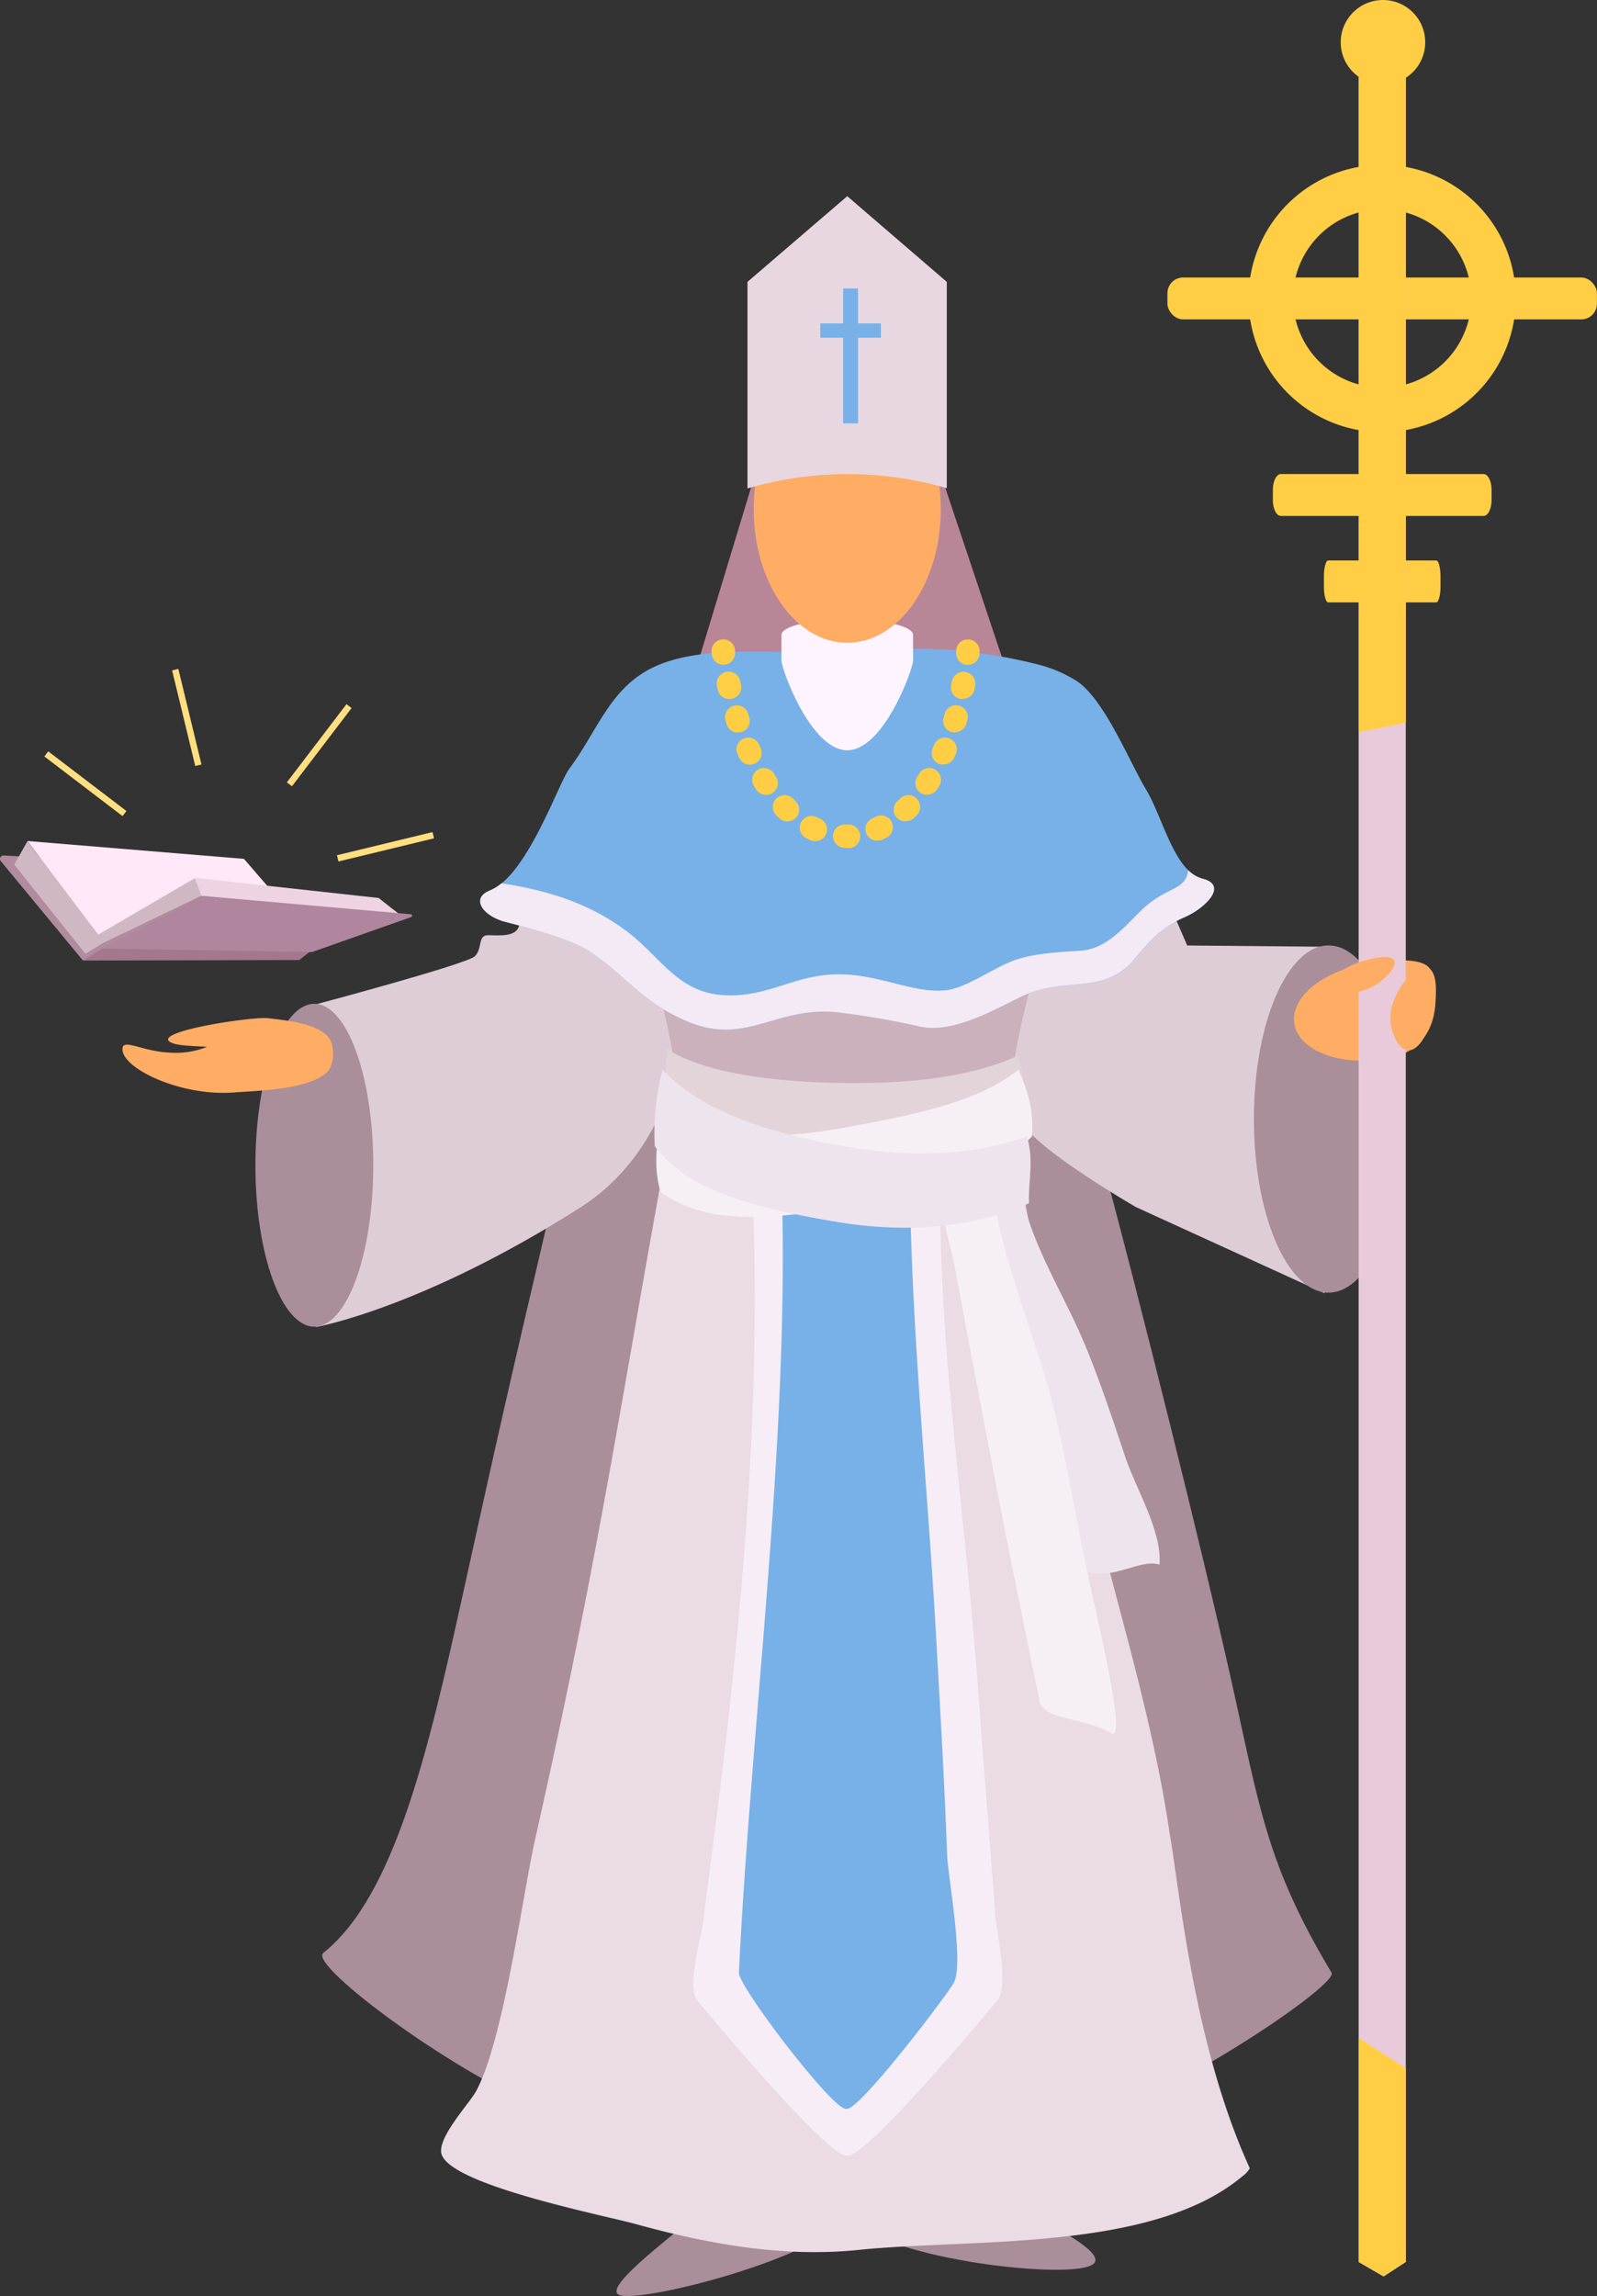 <svg xmlns="http://www.w3.org/2000/svg" viewBox="0 0 273.69 393.35"><rect x="0" y="0" width="273.69" height="393.35" fill="#333333" stroke="none"/><defs><style>.cls-1{fill:#aa8e9a;}.cls-2{fill:#decdd6;}.cls-3{fill:#b98698;}.cls-4{fill:#ffce45;}.cls-5{fill:#ffad64;}.cls-6{fill:#eadbe4;}.cls-7{fill:#cbb1bb;}.cls-8{fill:#77b1e7;}.cls-9{fill:#f6edf6;}.cls-10{fill:#e9cada;}.cls-11{fill:#fdf4ff;}.cls-12{fill:#e8d7e0;}.cls-13{fill:#eee4ed;}.cls-14{fill:#f6f0f6;}.cls-15{fill:#e3d4da;}.cls-16{fill:#f3eaf6;}.cls-17{fill:#ffdf80;}.cls-18{fill:#b08c9e;}.cls-19{fill:#a3778c;}.cls-20{fill:#ffe8f7;}.cls-21{fill:#eed3e2;}.cls-22{fill:#af869d;}.cls-23{fill:#cfb8c3;}</style></defs><g id="Layer_2" data-name="Layer 2"><g id="Layer_1-2" data-name="Layer 1"><path class="cls-1" d="M55.39,334.59c-2.61,2.08,23.56,21.55,39.86,27.59,27.56,10.21,54.76,8,83.49,3.59,16.28-2.5,50.81-25.56,49.46-27.81-11.27-18.79-12.34-28.5-17.28-50.5-5-22.38-15.57-64.56-21.54-86.85-9.24-34.46-15.41-56.87-35.56-70.85-34.14-23.67-54.94,57.93-59.38,76.91-7.41,31.64-8.81,37.81-15.26,67.1C73.34,300.26,67.51,324.94,55.39,334.59Z"/><path class="cls-1" d="M129.92,321.77s-.53,46.38-2.65,50.44-26.54,20.19-20.72,21.07,36.24-7.49,38.36-13.84-.18-9,1.23-15.52,6.52-41.09,3-42S129.92,321.77,129.92,321.77Z"/><path class="cls-1" d="M168,323.54s-9.88,41.79-7.76,45.85,32.44,15.87,26.8,18.69c-5.26,2.63-38.09-1.76-40.21-8.11s-1.35-9.52-2.76-16.05.3-42,3.82-42.85S168,323.54,168,323.54Z"/><path class="cls-2" d="M134.35,111.72s-26,5.55-28.23,7.36S89.41,156.16,89,158.41s-3.58,1.8-5.38,1.81-.89,2.25-2.23,3.6-27.8,8.39-27.8,8.39l.55,55.14s18.18-3.2,45.34-20.5c25.75-16.4,18.89-59.76,19.77-66.49S124.49,118,134.35,111.72Z"/><polygon class="cls-3" points="131.78 73.4 118.27 117.97 173.81 118.88 158.5 73.09 131.78 73.4"/><rect class="cls-4" x="200.07" y="47.54" width="73.61" height="7.18" rx="2.69"/><path class="cls-4" d="M246.87,100.51c0,1.49-.33,2.69-.73,2.69H227.62c-.4,0-.73-1.2-.73-2.69V98.72c0-1.49.33-2.7.73-2.7h18.52c.4,0,.73,1.21.73,2.7Z"/><path class="cls-2" d="M227.68,162.2,227,221.56l-32.34-14.77S179.5,198,176,193.4c-3.6-4.71-8.3-22.22-8.3-22.22a95.11,95.11,0,0,1-5.17-13.69c-4.63-16.59-4.61-43.08-9.37-44.67l13.63,2,10.68,1.53,6.66,1,19.33,44.63Z"/><ellipse class="cls-1" cx="227.68" cy="191.71" rx="12.79" ry="29.74"/><path class="cls-5" d="M245.37,166.92c-.17-3.37-7.88-2.44-11.87-1.67-7.63,1.47-12.81,6.26-11.56,10.69s8.46,6.82,16.09,5.35c5.8-1.12,8.45-5.6,7.94-11.88C245.9,168.58,245.41,167.59,245.37,166.92Z"/><path class="cls-6" d="M200.19,312.36c-3.21-20.64-10.09-41.59-14.75-62-4.18-18.25-10.22-42.57-11.9-58.8-1.25-12,5.08-25.75,6.19-37.82.57-6.21-.48-11.93-.23-18.13,0-1,1.22-18.68.93-18.73L173,115.58l-6.14,1.18-23.57-1.35-16.79.78-4.78,1.57-8.39-1-4,1c-.55.14.46,16.13.54,17.58.48,9.63-1.78,17.66,1.11,26.86a179.82,179.82,0,0,1,4.94,21.32c1.18,6.17-1.06,10.24-2.24,16.7-7,38.06-11,66.34-22,115-2.12,9.42-5.43,34.72-10.16,43.16-1.18,2.09-6.78,8.06-5.82,10.76,1.9,5.3,27.7,10.35,33.23,11.88,12.39,3.42,25.24,5.75,38.14,4.44,19.25-2,50.24.39,65.76-12.55a4.9,4.9,0,0,0,1.36-1.44c-8.77-19.21-11.43-42.22-13.34-54.92C200.63,315.18,200.41,313.77,200.19,312.36Z"/><path class="cls-7" d="M153.55,208.56h0c6.78-.23,15.49-.93,21.73-4.58-.78-4.43-1.4-8.62-1.79-12.36-.95-9.21,2.52-19.39,4.7-29.08-14.45,2.5-29.15,2.74-43.84,2.48-6.82-.13-15-.07-22.89-1a195.27,195.27,0,0,1,4.39,19.5c1,5.37-.54,9.16-1.74,14.3C126.27,204.23,139.64,207.26,153.55,208.56Z"/><path class="cls-8" d="M203,157.14c-3.81,1.66-5.93,4-8.52,7.11-5.36,6.52-11.81,2.83-19.41,6.48-4.92,2.37-11.7,6.32-17.27,5.17a138.14,138.14,0,0,0-14.37-2.48c-10.45-1-15.59,5.81-25.59,1.58-7.79-3.3-9.93-7.33-16.6-11.89-3.37-2.3-10.77-4.19-14.6-5.17C83,157,80.52,154,84,152.55c6.38-2.58,11.65-18.31,13.61-20.92,4.84-6.44,6.91-13.92,14.67-17.46a20,20,0,0,1,2-.78c8.73-2.93,21.1-1.22,29.74-1.65,7.66-.38,15-1.09,22.57,0a87.34,87.34,0,0,1,11.62,2.18,23.1,23.1,0,0,1,6.33,2.76c4.74,3.15,9,13.8,11.89,18.62s4.81,14,9.66,15.26C210.64,151.69,206.37,155.7,203,157.14Z"/><path class="cls-9" d="M167.79,291.61c-2.53-35.21-7.26-61.75-6.64-93.56a71.08,71.08,0,0,1-32.53.24c.13,1.85.24,3.7.33,5.57,1.33,30.3-.81,60.62-4.14,90.72-1.28,11.55-2.86,23.06-4.29,34.59-.3,2.39-2.86,11.25-1.07,13.47s22.61,27.22,25.75,26.65c3.14.57,24-24.49,25.75-26.65,2-2.45-.19-11.81-.39-14.56C169.72,315.92,168.66,303.77,167.79,291.61Z"/><path class="cls-8" d="M160.42,280.3c-1.32-23.63-3.75-47.43-4.36-71.18-.06-2.7-.11-5.4-.12-8.1a50.07,50.07,0,0,1-9.92,1.09,71.11,71.11,0,0,1-12.14-1.06c.07,1.68.13,3.36.17,5.06,1,42.31-5.36,89.63-7.42,131.83-.11,2.36,16.32,23.88,18.41,23.34,2.09.54,17.25-19.5,18.4-21.55,1.83-3.23-1-18.38-1.12-21.85C161.87,305.35,161.12,292.82,160.42,280.3Z"/><path class="cls-10" d="M240.92,387.53,237.11,390l-4.27-2.46V10.6L237.93,3a1.69,1.69,0,0,1,1.82-.65,1.52,1.52,0,0,1,1.17,1.44V387.53Z"/><path class="cls-4" d="M255.62,85.7c0,1.49-.61,2.69-1.37,2.69H219.51c-.75,0-1.37-1.2-1.37-2.69V83.9c0-1.48.62-2.69,1.37-2.69h34.74c.76,0,1.37,1.21,1.37,2.69Z"/><path class="cls-4" d="M236.88,28.24a22.9,22.9,0,1,0,22.89,22.9A22.89,22.89,0,0,0,236.88,28.24Zm0,38.16a15.27,15.27,0,1,1,15.26-15.26A15.26,15.26,0,0,1,236.88,66.4Z"/><path class="cls-5" d="M245.54,174c.58-2.19,1.18-7.51-.93-8.25-1.51-.53-3.56,1.81-4.53,3.31-1.52,2.38-2.43,5.14-1.28,8.12,1.24,3.23,3.2,3.65,4.94,1.07A14,14,0,0,0,245.54,174Z"/><path class="cls-5" d="M238.47,166.25c2.41-3.6-3.78-2.06-5.83-1.29-4,1.5-7.71,5-5.78,6.44.61.44,5.06-1.37,5.89-1.45A9.78,9.78,0,0,0,238.47,166.25Z"/><path class="cls-11" d="M145.2,106.09c-6.23,0-11.28,1.2-11.28,2.69v4.38c0,1.48,5.05,15.38,11.28,15.38s11.28-13.9,11.28-15.38v-4.38C156.48,107.29,151.43,106.09,145.2,106.09Z"/><ellipse class="cls-5" cx="145.2" cy="87.23" rx="16.03" ry="22.89"/><path class="cls-12" d="M162.26,83.64a60.9,60.9,0,0,0-34,0l-.16,0V48.29L145.2,33.61l17.06,14.68Z"/><rect class="cls-8" x="144.49" y="49.42" width="2.56" height="23.11"/><rect class="cls-8" x="140.58" y="55.41" width="10.38" height="2.45"/><ellipse class="cls-1" cx="53.87" cy="199.63" rx="10.1" ry="27.66"/><path class="cls-5" d="M56.7,178.37c-1.44-3.11-8.14-3.59-10.72-3.93s-19.88,2.26-16.81,4.09c1.12.67,4,.65,6.32.81a14.31,14.31,0,0,1-6.28,1c-5-.19-8.35-2.66-8.22-.48.21,3.35,10.21,8,19.09,7.3,4.07-.3,12.88-.47,16-3.51C57.39,182.29,57.2,179.46,56.7,178.37Z"/><path class="cls-4" d="M165.88,113.9h-.19a2,2,0,0,1-1.82-2.2l0-.34a2,2,0,0,1,4,.38l0,.34A2,2,0,0,1,165.88,113.9Z"/><path class="cls-4" d="M144.81,145.26a2.06,2.06,0,0,1-2.06-2,2,2,0,0,1,2-2h.57a2,2,0,0,1,2.1,1.93,2,2,0,0,1-1.93,2.11Zm-5.14-1.15a1.94,1.94,0,0,1-.84-.19l-.67-.32A2,2,0,0,1,140,140c.16.09.33.17.5.25a2,2,0,0,1-.85,3.85Zm10.74-.09a2,2,0,0,1-.83-3.86l.5-.24a2,2,0,1,1,1.84,3.59c-.22.12-.45.23-.67.33A2.12,2.12,0,0,1,150.41,144Zm-15.49-3.3a2,2,0,0,1-1.42-.58c-.18-.17-.34-.34-.51-.52a2,2,0,1,1,2.94-2.77l.41.42a2,2,0,0,1-1.42,3.45Zm20.29,0a2,2,0,0,1-1.4-3.48c.14-.13.28-.27.41-.41a2,2,0,0,1,2.9,2.82l-.52.51A2,2,0,0,1,155.21,140.68Zm-23.94-4.55a2,2,0,0,1-1.7-.93c-.13-.19-.25-.39-.37-.59a2,2,0,0,1,3.44-2.11l.33.52a2,2,0,0,1-1.7,3.11Zm27.63,0a2,2,0,0,1-1.69-3.12l.32-.52a2,2,0,0,1,3.44,2.13c-.13.2-.25.4-.38.59A2,2,0,0,1,158.9,136.13ZM128.51,131a2,2,0,0,1-1.84-1.2l-.28-.63a2,2,0,1,1,3.72-1.58l.25.57a2,2,0,0,1-1,2.66A2,2,0,0,1,128.51,131Zm33.15,0a1.93,1.93,0,0,1-.81-.17,2,2,0,0,1-1-2.65l.24-.58a2,2,0,0,1,3.73,1.56l-.27.63A2,2,0,0,1,161.66,130.94Zm-35.19-5.5a2,2,0,0,1-1.93-1.42l-.2-.66a2,2,0,0,1,3.88-1.13l.18.59a2,2,0,0,1-1.33,2.53A2.08,2.08,0,0,1,126.47,125.44Zm37.19,0a1.93,1.93,0,0,1-.58-.08,2,2,0,0,1-1.36-2.51l.17-.6a2,2,0,0,1,2.5-1.4,2,2,0,0,1,1.39,2.49l-.19.66A2,2,0,0,1,163.66,125.42ZM125,119.75a2,2,0,0,1-2-1.61l-.14-.66a2,2,0,1,1,4-.78l.13.61a2,2,0,0,1-1.56,2.4A2,2,0,0,1,125,119.75Zm40,0a2.56,2.56,0,0,1-.39,0,2,2,0,0,1-1.6-2.37l.11-.61a2,2,0,1,1,4,.7l-.12.67A2,2,0,0,1,165,119.71Z"/><path class="cls-4" d="M124,113.89a2,2,0,0,1-2-1.75l-.05-.36a2,2,0,1,1,4-.47l0,.3a2,2,0,0,1-1.74,2.27Z"/><path class="cls-13" d="M182.8,256.9c1.19,4.66,1.64,11.69,3.21,12.28,4.6,1.7,9.43-2.21,12.7-1.13.48-5.65-4-12.92-5.84-18.37-2.45-7.29-5.4-16.37-8.8-23.47-2.7-5.65-5.79-11.21-7.73-17-.72-2.15-1.76-6.92-4.94-5.75-6.72,2.49-1.65,8.82-.8,11.59,2.64,8.5,5.54,17.89,8.13,26.76C179.31,243.77,181.24,250.74,182.8,256.9Z"/><path class="cls-14" d="M175.8,279.9c.18.89,1.37,7.09,2.26,10.91.16,4.09,7.48,3.18,12.53,6.2,2.58,1-2.87-21-4.59-29.27-2.31-11.09-4-22.67-7.42-33.56-2.73-8.67-5.94-17.22-7.76-26.06-.67-3.28-.22-7.56-4.16-7.72-8.54-.35-3.95,11.82-3.16,16C167.48,237.71,171.43,258.75,175.8,279.9Z"/><path class="cls-15" d="M174.36,180.89q-10,4.65-27.92,4.66c-13.94,0-26-1.83-32.12-5.84a26.62,26.62,0,0,0,.79,10.44c5.65,4.49,16.38,5.27,31.33,5.27,13.07,0,22.95-1.55,29.4-5.16C175.16,187.29,175.71,183.75,174.36,180.89Z"/><path class="cls-14" d="M174.53,183.25c-6.72,5.46-17.53,7.76-30.78,10.11-15.46,2.73-22,.12-29.65-4.05-1.18,3.7-2.52,9.93-.84,15,7.23,4.91,16,5.24,32.59,2.3,14.5-2.56,24.65-5.79,31-11.9C177.22,190,176.06,186.75,174.53,183.25Z"/><path class="cls-13" d="M176,194.69c-7.89,2.8-18,4-31.08,1.72-15.22-2.61-25.45-6.79-31.36-13.16a42.94,42.94,0,0,0-1.35,13.13c5.27,6.9,14.41,10.09,30.73,12.88,14.29,2.45,25.63.37,33.4-3.12C176.23,202.15,177.22,198.9,176,194.69Z"/><path class="cls-16" d="M206.09,150.53a5.44,5.44,0,0,1-2.45-1.45c-.5,3.7-3.86,2.69-8.24,7.07-3.18,3.18-6,6.45-10.27,6.73-3.55.23-7.52.4-10.94,1.51s-8.33,4.72-11.78,5.22c-5.6.81-11.78-2.86-19.19-2.69s-12,4.2-19.69,3.53c-7.49-.65-10.41-6.62-16.16-10.94-6.32-4.74-13.52-7-21.43-8.18a7.6,7.6,0,0,1-2,1.22c-3.47,1.42-1,4.46,2.69,5.39,3.83,1,11.23,2.87,14.6,5.17,6.67,4.56,8.81,8.59,16.6,11.89,10,4.23,15.14-2.63,25.59-1.58a138.14,138.14,0,0,1,14.37,2.48c5.57,1.15,12.35-2.8,17.27-5.17,7.6-3.65,14,0,19.41-6.48,2.59-3.16,4.71-5.45,8.52-7.11C206.37,155.7,210.64,151.69,206.09,150.53Z"/><path class="cls-4" d="M232.84,349.12v38.36l4.27,2.51,3.81-2.51V354.32Q236.86,351.76,232.84,349.12Z"/><path class="cls-4" d="M240.92,123.81V5a1.55,1.55,0,0,0-1.17-1.48,1.69,1.69,0,0,0-1.82.67L232.84,12V125.42Z"/><circle class="cls-4" cx="237.01" cy="7.24" r="7.24"/><rect class="cls-17" x="46.29" y="127.11" width="16.85" height="1.1" transform="translate(-79.98 93.76) rotate(-52.67)"/><rect class="cls-17" x="14.08" y="125.84" width="1.1" height="16.85" transform="translate(-101 64.48) rotate(-52.67)"/><rect class="cls-17" x="57.65" y="144.51" width="16.85" height="1.1" transform="translate(-32.29 19.63) rotate(-13.61)"/><rect class="cls-17" x="31.47" y="114.48" width="1.1" height="16.85" transform="translate(-28.03 10.99) rotate(-13.61)"/><path class="cls-18" d="M.62,146.56a.62.62,0,0,0-.56.32.62.62,0,0,0,.08.65l14.05,17,39.29-1.81-11.29-14Z"/><polygon class="cls-19" points="14.19 164.56 17.57 162.52 53.48 162.75 51.29 164.47 14.19 164.56"/><path class="cls-20" d="M4.7,144.08l37.11,3.06,7.07,8.19s-5.94-3.18-11.17-2.92c-4,.2-7.37,2.32-10.82,4.1-2.46,1.27-9.15,5-9.21,4.88C17.25,160.77,4.7,144.08,4.7,144.08Z"/><path class="cls-21" d="M16.72,160.2l1.05,1.26,16.62-8L69.06,157c.15.3-4.17-3.16-4.17-3.16l-31.38-3.44Z"/><path class="cls-22" d="M17.56,162.51l16.78-8.81a1.47,1.47,0,0,1,.85-.17l35.21,3.1a.25.25,0,0,1,.22.22.24.24,0,0,1-.16.26l-17,6Z"/><path class="cls-23" d="M33.35,150.48l-16.51,9.64-12.14-16-2.26,4,12.2,15.28,3-1.84h0l16.77-8.1h.1A30,30,0,0,0,33.35,150.48Z"/></g></g></svg>